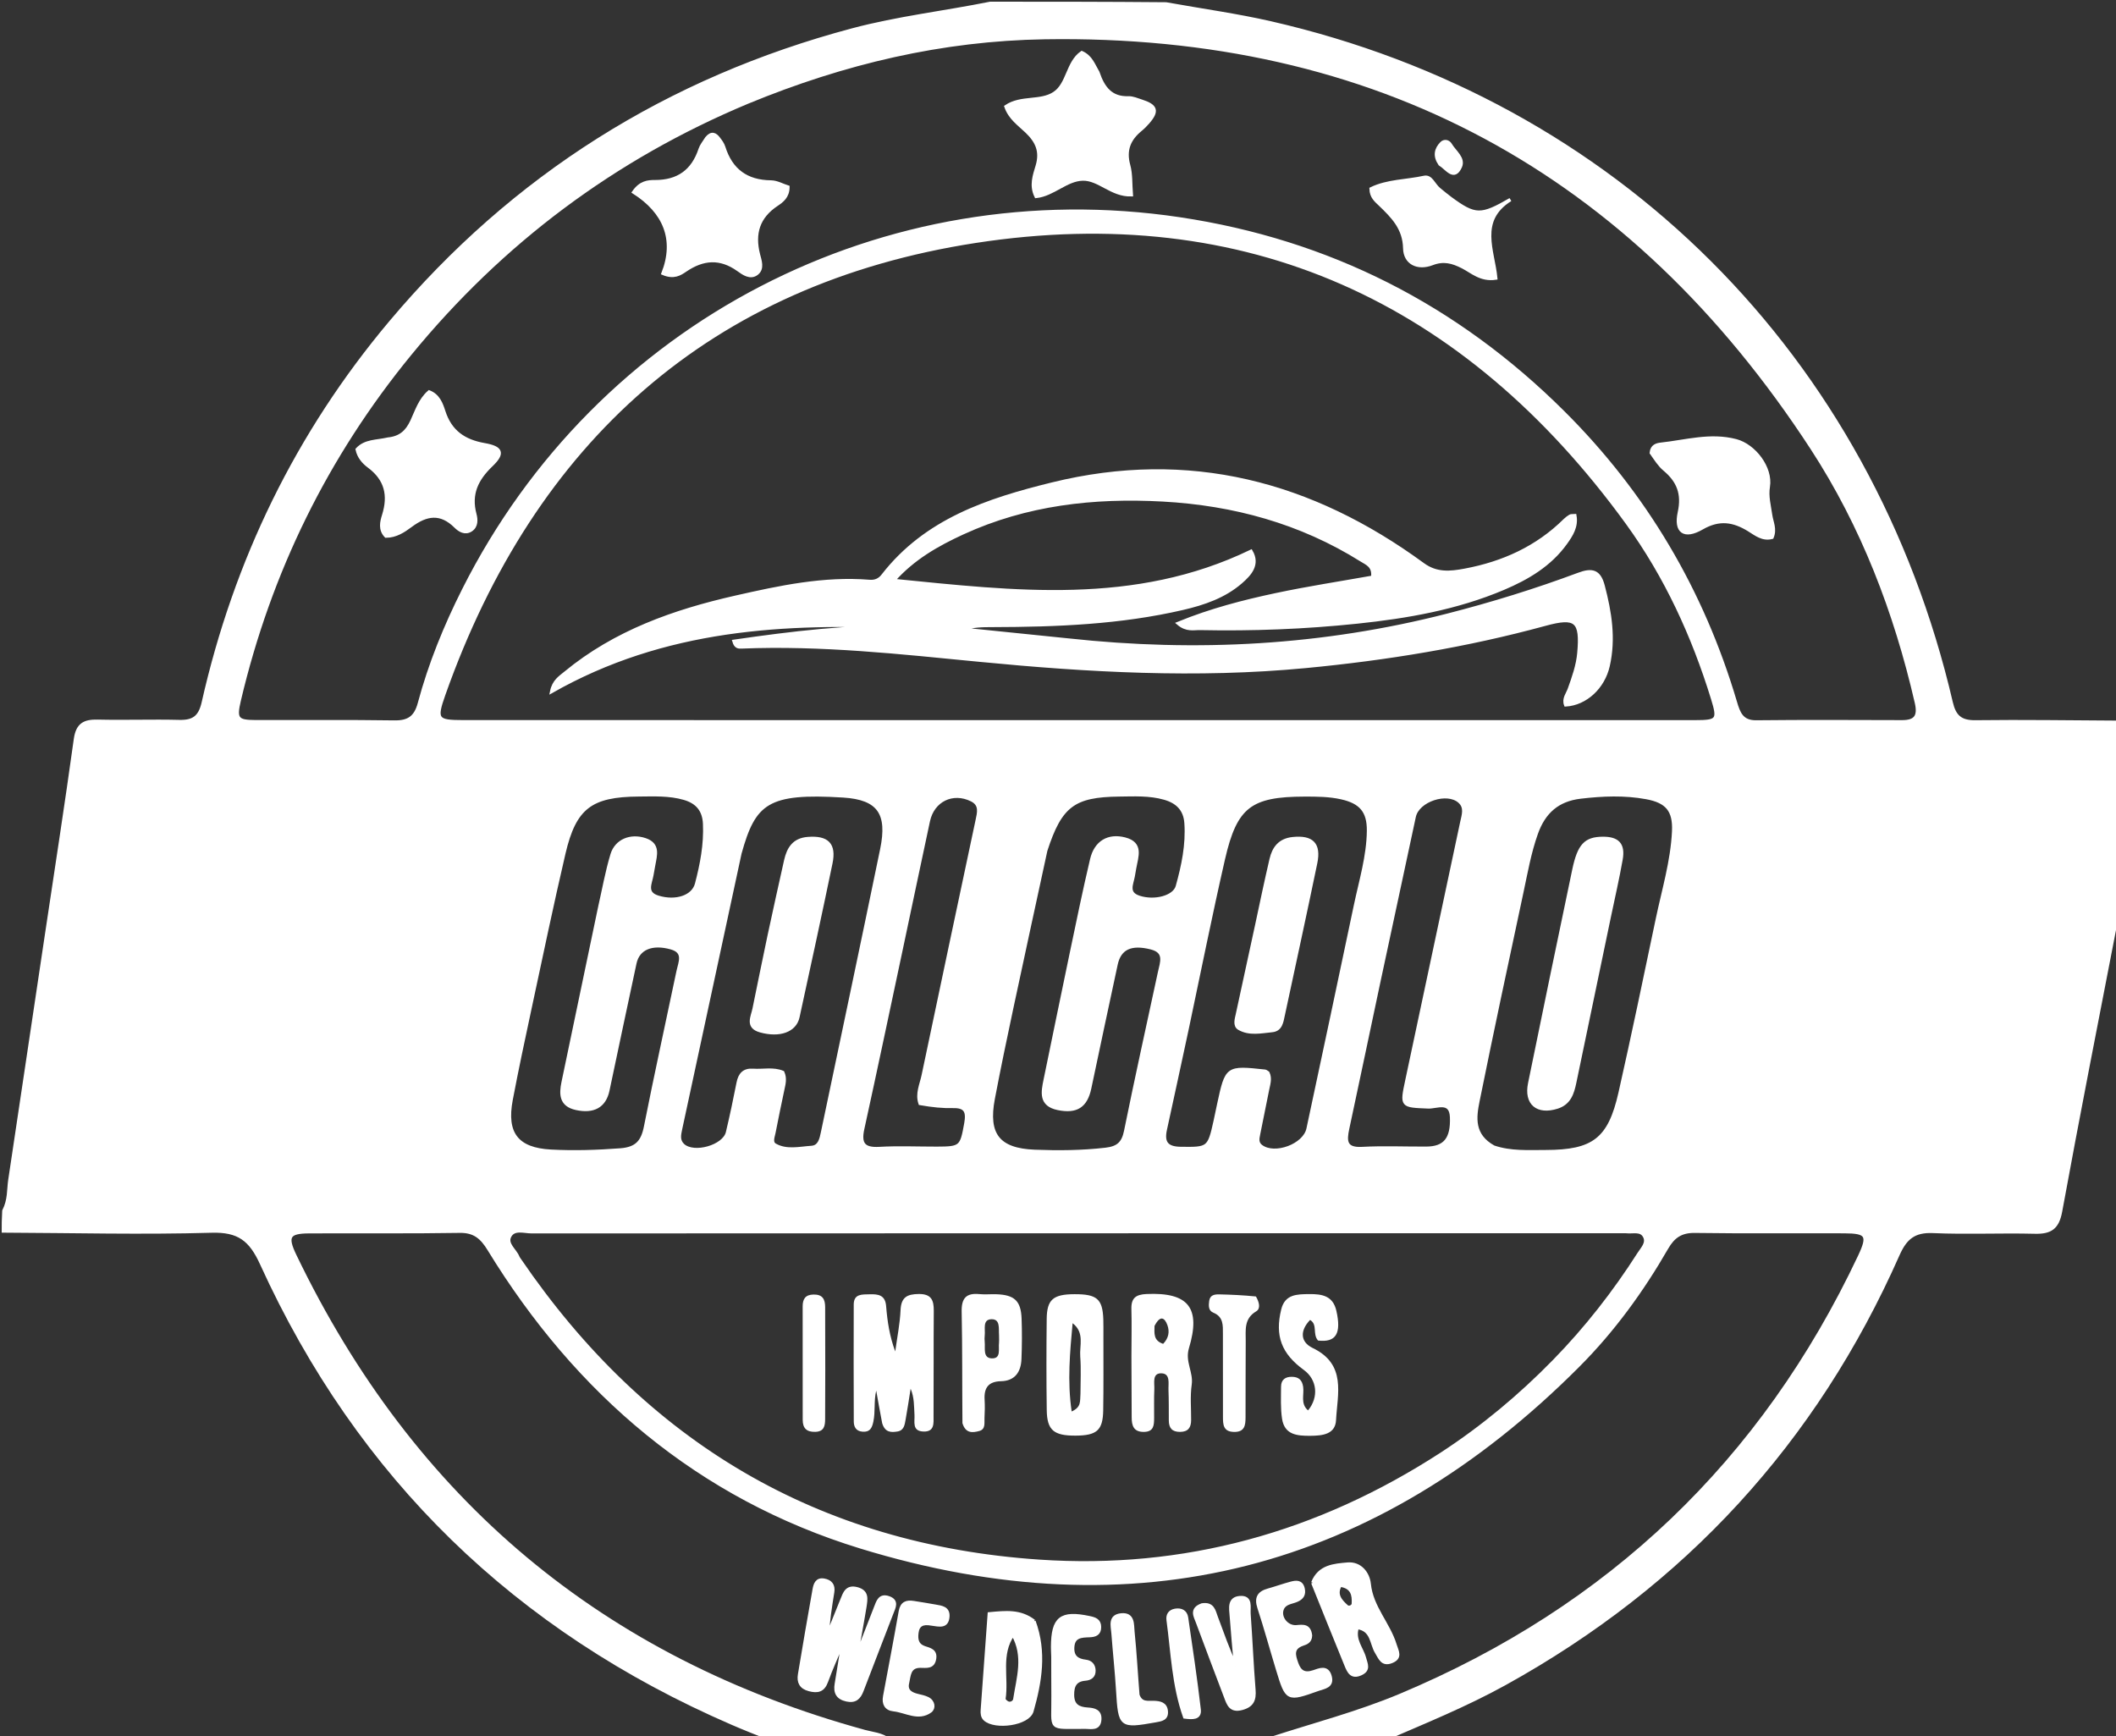 <svg version="1.1" id="Layer_1" xmlns="http://www.w3.org/2000/svg" xmlns:xlink="http://www.w3.org/1999/xlink" x="0px" y="0px"
	 width="100%" viewBox="0 0 624 512" enable-background="new 0 0 624 512" xml:space="preserve">
<rect x="0" y="0" width="624" height="512" fill="#333333" stroke="none"/>
<path fill="#ffffff" opacity="1" stroke="#ffffff" 
	d="
M625,213 
	C625,231.021 625,249.042 624.964,267.91 
	C624.49,270.358 623.942,271.939 623.628,273.564 
	C618.24,301.434 612.747,329.285 607.641,357.207 
	C606.74,362.132 604.634,363.443 600.022,363.326 
	C590.037,363.072 580.027,363.564 570.054,363.128 
	C564.485,362.885 561.9,364.997 559.684,370.005 
	C535.281,425.171 496.559,467.294 443.746,496.489 
	C432.218,502.861 420.048,507.784 408,513 
	C396.979,513 385.958,513 374.707,512.715 
	C387.385,508.582 400.432,505.201 412.906,499.974 
	C474.626,474.116 519.833,431.004 548.398,370.485 
	C551.327,364.278 550.617,363.221 543.82,363.193 
	C529.155,363.135 514.487,363.285 499.823,363.08 
	C495.767,363.024 493.465,364.572 491.493,367.996 
	C484.231,380.604 475.704,392.346 465.419,402.659 
	C405.552,462.691 334.613,480.99 253.745,456.143 
	C206.182,441.53 170.154,410.8 144.206,368.387 
	C142.109,364.96 139.934,362.996 135.589,363.068 
	C120.76,363.314 105.925,363.132 91.093,363.218 
	C85.077,363.253 84.236,364.624 86.909,370.186 
	C121.642,442.463 177.594,489.369 254.975,510.622 
	C257.361,511.277 259.934,511.395 262,513 
	C250.646,513 239.292,513 227.212,512.766 
	C222.957,511.073 219.405,509.666 215.902,508.149 
	C152.385,480.646 105.831,435.663 77.135,372.614 
	C73.909,365.526 70.38,362.795 62.406,363.025 
	C41.955,363.614 21.471,363.083 1,363 
	C1,361.286 1,359.571 1.146,357.087 
	C2.821,353.761 2.491,350.836 2.906,348.062 
	C6.501,324.09 10.08,300.116 13.662,276.143 
	C16.557,256.773 19.569,237.421 22.25,218.022 
	C22.854,213.65 24.885,212.605 28.849,212.701 
	C36.838,212.895 44.839,212.585 52.827,212.787 
	C57.014,212.893 58.977,211.539 59.962,207.179 
	C69.409,165.383 87.629,127.817 115.243,94.982 
	C151.498,51.871 197.019,23.307 251.435,8.824 
	C264.783,5.271 278.499,3.712 292,1 
	C309.021,1 326.042,1 343.873,1.159 
	C354.646,3.099 364.703,4.475 374.559,6.725 
	C476.354,29.966 551.649,105.15 575.389,207.17 
	C576.34,211.254 578.143,212.937 582.527,212.881 
	C596.682,212.7 610.842,212.929 625,213 
M304.5,212.859 
	C369.636,212.862 434.772,212.871 499.908,212.859 
	C506.581,212.858 507,212.323 505.066,206.045 
	C499.338,187.449 491.273,169.895 479.84,154.152 
	C432.205,88.558 367.591,58.814 287.622,71.157 
	C209.344,83.24 157.284,130.01 130.841,204.84 
	C128.23,212.23 128.769,212.844 136.579,212.846 
	C192.219,212.859 247.86,212.857 304.5,212.859 
M220.459,30.109 
	C181.082,46.555 147.9,71.399 120.904,104.354 
	C96.232,134.471 79.48,168.62 70.537,206.547 
	C69.251,212.003 69.882,212.808 75.298,212.828 
	C88.964,212.877 102.632,212.725 116.295,212.935 
	C120.523,213 122.587,211.531 123.692,207.408 
	C126.805,195.793 131.338,184.678 136.738,173.946 
	C176.303,95.311 260.807,51.526 347.897,64.558 
	C391.854,71.135 429.534,90.316 460.987,121.629 
	C485.201,145.735 502.053,174.31 511.746,207.08 
	C512.693,210.282 513.633,212.946 517.896,212.899 
	C532.227,212.743 546.561,212.817 560.894,212.857 
	C564.979,212.868 566.063,211.146 565.148,207.174 
	C558.998,180.472 549.293,155.082 534.364,132.168 
	C481.158,50.505 405.841,9.514 308.018,11.088 
	C277.884,11.573 248.983,18.344 220.459,30.109 
M425.233,428.7 
	C437.28,420.835 448.26,411.675 458.311,401.395 
	C467.779,391.712 476.072,381.092 483.354,369.685 
	C484.306,368.194 485.946,366.598 485.055,364.721 
	C483.991,362.482 481.548,363.418 479.649,363.182 
	C479.321,363.141 478.983,363.171 478.65,363.171 
	C371.358,363.172 264.065,363.168 156.773,363.222 
	C154.566,363.223 151.593,362.117 150.321,364.509 
	C149.075,366.851 151.86,368.605 152.699,370.689 
	C152.821,370.993 153.032,371.265 153.22,371.54 
	C190.114,425.631 241.077,455.993 306.467,460.414 
	C349.089,463.295 388.664,452.45 425.233,428.7 
M350.074,303.35 
	C347.933,313.261 345.818,323.177 343.638,333.079 
	C342.79,336.926 344.052,338.615 348.163,338.673 
	C356.334,338.788 356.567,338.75 358.362,330.606 
	C358.72,328.982 359.043,327.352 359.394,325.727 
	C361.776,314.692 361.777,314.689 373.026,315.891 
	C373.319,315.923 373.585,316.206 373.898,316.391 
	C374.666,318.007 374.126,319.61 373.797,321.226 
	C372.9,325.625 372.028,330.029 371.139,334.429 
	C370.87,335.755 370.576,337.057 371.911,338.057 
	C375.906,341.051 384.694,337.823 385.75,332.888 
	C390.441,310.945 395.123,288.999 399.729,267.037 
	C401.262,259.727 403.498,252.512 403.575,244.967 
	C403.633,239.162 401.248,236.501 395.606,235.23 
	C391.993,234.417 388.344,234.401 384.677,234.409 
	C368.774,234.442 364.335,237.703 360.769,253.26 
	C357.018,269.625 353.731,286.097 350.074,303.35 
M218.193,251.616 
	C212.344,278.755 206.49,305.893 200.661,333.036 
	C200.313,334.654 199.951,336.359 201.404,337.71 
	C204.6,340.681 213.536,338.175 214.546,333.947 
	C215.703,329.098 216.729,324.215 217.689,319.323 
	C218.182,316.813 219.399,315.448 222.076,315.64 
	C225.011,315.85 228.031,315.067 230.826,316.245 
	C231.622,318.036 231.171,319.636 230.824,321.264 
	C229.922,325.491 229.052,329.724 228.224,333.966 
	C227.977,335.234 227.23,336.933 228.576,337.688 
	C231.953,339.585 235.721,338.617 239.301,338.378 
	C241.714,338.216 242.163,335.894 242.579,333.912 
	C248.419,306.092 254.308,278.282 260.049,250.441 
	C262.225,239.888 259.227,235.352 248.679,234.694 
	C226.316,233.298 222.363,236.588 218.193,251.616 
M440.461,338.261 
	C445.466,339.974 450.655,339.621 455.81,339.616 
	C469.902,339.601 474.664,336.035 477.766,322.302 
	C481.613,305.276 485.169,288.183 488.749,271.097 
	C490.554,262.482 493.146,253.987 493.561,245.14 
	C493.853,238.907 491.55,236.295 485.492,235.181 
	C479.045,233.996 472.599,234.268 466.102,235.031 
	C459.335,235.825 455.293,239.454 453.057,245.717 
	C451.03,251.396 450.012,257.299 448.758,263.146 
	C444.365,283.634 439.989,304.126 435.833,324.663 
	C434.845,329.546 434.187,334.776 440.461,338.261 
M176.867,267.548 
	C178.052,262.367 178.973,257.107 180.504,252.031 
	C181.749,247.898 185.979,246.219 190.227,247.626 
	C194.315,248.98 193.292,252.131 192.755,255.087 
	C192.577,256.068 192.389,257.048 192.225,258.031 
	C191.81,260.512 190.064,263.383 194.088,264.598 
	C199.318,266.177 204.42,264.517 205.429,260.659 
	C206.946,254.864 208.074,249.004 207.795,242.928 
	C207.606,238.814 205.537,236.487 201.763,235.396 
	C197.371,234.128 192.859,234.361 188.369,234.392 
	C174.25,234.487 169.443,238.045 166.268,251.64 
	C162.753,266.694 159.603,281.833 156.357,296.949 
	C154.404,306.05 152.452,315.153 150.717,324.297 
	C148.831,334.234 152.401,338.962 162.486,339.491 
	C169.285,339.848 176.105,339.632 182.936,339.116 
	C187.681,338.757 189.498,336.744 190.374,332.311 
	C193.403,316.991 196.778,301.74 199.975,286.453 
	C200.526,283.82 202.157,280.679 197.928,279.489 
	C192.286,277.902 188.176,279.604 187.221,283.995 
	C184.501,296.504 181.914,309.041 179.24,321.559 
	C178.247,326.204 175.011,327.953 169.927,326.847 
	C165.362,325.855 165.342,322.664 166.078,319.133 
	C169.606,302.21 173.169,285.295 176.867,267.548 
M308.374,250.799 
	C305.035,266.233 301.663,281.66 298.371,297.104 
	C296.466,306.045 294.594,314.995 292.886,323.975 
	C290.871,334.566 294.392,339.115 305.139,339.534 
	C312.114,339.806 319.1,339.749 326.083,338.937 
	C329.655,338.521 331.235,337.149 331.96,333.572 
	C335.13,317.934 338.586,302.355 341.949,286.757 
	C342.577,283.844 343.96,280.658 339.522,279.509 
	C333.586,277.972 330.167,279.526 329.121,284.334 
	C326.471,296.52 323.921,308.727 321.324,320.924 
	C320.2,326.205 317.409,327.96 312.039,326.871 
	C306.723,325.793 307.48,322.09 308.258,318.331 
	C310.817,305.959 313.334,293.579 315.926,281.214 
	C317.87,271.94 319.771,262.653 321.951,253.433 
	C323.154,248.347 326.872,246.19 331.698,247.431 
	C336.838,248.753 335.183,252.567 334.597,255.936 
	C334.454,256.756 334.315,257.576 334.165,258.395 
	C333.736,260.745 332.226,263.402 335.886,264.607 
	C340.461,266.113 346.305,264.61 347.201,261.397 
	C348.901,255.306 350.209,249.12 349.76,242.706 
	C349.475,238.636 347.148,236.424 343.419,235.356 
	C339.018,234.095 334.509,234.351 330.022,234.403 
	C316.663,234.557 312.697,237.458 308.374,250.799 
M406.509,289.887 
	C403.48,304.192 400.468,318.501 397.407,332.799 
	C396.636,336.401 396.606,338.973 401.645,338.699 
	C407.952,338.357 414.292,338.645 420.618,338.613 
	C426.023,338.586 428.328,335.921 428.073,329.447 
	C427.869,324.283 423.638,326.515 421.187,326.411 
	C413.254,326.073 413.266,326.259 414.923,318.475 
	C420.322,293.128 425.702,267.777 431.1,242.429 
	C431.55,240.318 432.377,238.111 430.435,236.363 
	C426.764,233.057 418.089,235.926 417.035,240.809 
	C413.566,256.891 410.162,272.988 406.509,289.887 
M271.341,325.4 
	C270.354,322.503 271.697,319.83 272.263,317.127 
	C277.517,292.064 282.86,267.019 288.17,241.968 
	C288.657,239.671 289.355,237.255 286.552,235.866 
	C280.962,233.097 275.084,235.928 273.758,242.084 
	C271.062,254.604 268.451,267.143 265.785,279.67 
	C262.012,297.403 258.28,315.145 254.399,332.854 
	C253.439,337.235 254.614,338.963 259.294,338.695 
	C264.94,338.372 270.62,338.631 276.285,338.624 
	C283.39,338.616 283.588,338.276 284.841,331.274 
	C285.452,327.86 284.818,326.176 281.033,326.268 
	C278.051,326.341 275.061,326.044 271.341,325.4 
z"/>
<path fill="#ffffff" opacity="1" stroke="#ffffff" 
	d="
M254.321,478.051 
	C253.742,481.414 253.198,484.351 252.654,487.289 
	C252.767,487.344 252.881,487.398 252.994,487.453 
	C254.742,482.965 256.495,478.479 258.235,473.988 
	C258.911,472.242 259.485,470.297 262.022,471.156 
	C264.749,472.08 263.625,473.995 262.988,475.661 
	C260.073,483.284 257.089,490.881 254.188,498.509 
	C253.372,500.654 252.208,501.819 249.697,501.272 
	C246.996,500.683 246.203,499.109 246.637,496.555 
	C247.302,492.636 247.901,488.706 248.678,483.839 
	C246.769,488.403 245.074,492.066 243.708,495.847 
	C242.736,498.54 241.096,498.87 238.643,498.235 
	C236.195,497.6 235.418,496.049 235.799,493.774 
	C237.199,485.407 238.609,477.04 240.115,468.691 
	C240.373,467.265 240.854,465.616 242.974,465.982 
	C244.947,466.323 245.864,467.478 245.537,469.514 
	C244.853,473.771 244.17,478.028 243.956,482.496 
	C245.389,478.954 246.822,475.412 248.255,471.871 
	C249.077,469.839 249.684,467.695 252.776,468.534 
	C255.834,469.364 255.367,471.525 255.06,473.696 
	C254.873,475.013 254.594,476.316 254.321,478.051 
z"/>
<path fill="#ffffff" opacity="1" stroke="#ffffff" 
	d="
M387.137,466.74 
	C389.065,461.841 393.474,461.602 397.387,461.247 
	C401.073,460.914 403.447,463.92 403.77,467.107 
	C404.467,473.985 409.488,478.819 411.386,485.059 
	C411.962,486.95 413.24,488.834 410.35,489.97 
	C407.6,491.051 406.969,488.899 405.933,487.227 
	C404.359,484.683 404.758,480.557 400.24,479.925 
	C399.053,483.579 401.621,486.069 402.374,488.953 
	C402.843,490.749 403.81,492.385 401.344,493.54 
	C398.616,494.818 397.767,493.015 396.979,491.084 
	C393.719,483.099 390.489,475.102 387.137,466.74 
M395.21,467.451 
	C393.62,470.229 395.285,472.104 397.145,473.75 
	C397.803,474.332 399.055,473.77 399.103,472.918 
	C399.248,470.368 398.838,467.958 395.21,467.451 
z"/>
<path fill="#ffffff" opacity="1" stroke="#ffffff" 
	d="
M304.909,478.092 
	C308.259,487.221 306.73,496.021 304.307,504.569 
	C303.224,508.39 293.475,509.691 290.49,507.002 
	C289.662,506.256 289.626,505.215 289.694,504.239 
	C290.351,494.849 291.047,485.461 291.743,475.909 
	C296.595,475.466 300.844,474.954 304.909,478.092 
M298.725,481.979 
	C294.558,487.848 297.019,494.671 296.048,501.001 
	C295.993,501.36 296.793,502.083 297.317,502.246 
	C298.213,502.526 299.154,501.88 299.268,501.129 
	C300.229,494.779 302.42,488.413 298.725,481.979 
z"/>
<path fill="#ffffff" opacity="1" stroke="#ffffff" 
	d="
M354.472,473.286 
	C357.688,472.767 357.99,475.104 358.653,476.88 
	C360.453,481.696 362.136,486.556 364.374,491.335 
	C363.947,486.418 363.467,481.505 363.118,476.583 
	C362.959,474.333 362.297,471.363 365.679,471.125 
	C369.111,470.884 368.177,473.99 368.318,475.91 
	C368.866,483.365 369.166,490.839 369.766,498.289 
	C370.002,501.22 369.314,502.959 366.23,503.786 
	C362.876,504.685 362.243,502.522 361.399,500.279 
	C358.649,492.969 355.832,485.685 353.141,478.354 
	C352.505,476.622 351.108,474.514 354.472,473.286 
z"/>
<path fill="#ffffff" opacity="1" stroke="#ffffff" 
	d="
M274.661,478.886 
	C272.116,478.413 270.679,479.11 270.385,481.458 
	C270.142,483.409 270.356,485.097 272.592,485.889 
	C274.092,486.42 275.979,486.696 275.596,489.111 
	C275.17,491.806 273.162,491.318 271.371,491.331 
	C267.98,491.357 268.114,494.174 267.61,496.308 
	C267.054,498.663 268.679,499.54 270.652,500.011 
	C271.622,500.243 272.625,500.45 273.516,500.874 
	C275.31,501.728 275.507,503.729 274.346,504.576 
	C270.815,507.152 267.141,504.548 263.527,504.169 
	C261.273,503.932 260.495,502.384 260.9,500.209 
	C262.452,491.869 264.054,483.538 265.518,475.182 
	C265.946,472.741 267.342,472.259 269.43,472.594 
	C271.564,472.937 273.701,473.271 275.828,473.656 
	C277.634,473.983 279.715,474.163 279.511,476.757 
	C279.268,479.858 277.022,479.22 274.661,478.886 
z"/>
<path fill="#ffffff" opacity="1" stroke="#ffffff" 
	d="
M386.459,482.283 
	C386.414,484.122 385.151,484.485 384.113,484.848 
	C380.88,485.979 381.539,488.136 382.373,490.503 
	C383.25,492.99 384.648,493.908 387.332,493.021 
	C389.075,492.446 391.401,491.293 392.228,494.349 
	C393.029,497.31 390.506,497.519 388.733,498.149 
	C379.565,501.408 379.537,501.391 376.76,492.27 
	C374.918,486.217 373.252,480.109 371.289,474.097 
	C370.338,471.182 371.228,469.69 374.025,468.919 
	C376.271,468.299 378.466,467.491 380.717,466.896 
	C382.212,466.501 383.752,466.311 384.262,468.429 
	C384.692,470.217 383.951,471.26 382.334,471.937 
	C380.843,472.561 378.934,472.611 378.157,474.349 
	C377.041,476.846 379.434,479.987 382.351,479.721 
	C384.342,479.539 386.094,479.308 386.459,482.283 
z"/>
<path fill="#ffffff" opacity="1" stroke="#ffffff" 
	d="
M310.502,488.567 
	C310.463,487.293 310.413,486.461 310.416,485.63 
	C310.448,477.161 312.878,475.258 321.295,477.056 
	C322.85,477.388 324.216,477.805 324.237,479.78 
	C324.258,481.813 322.959,482.259 321.3,482.32 
	C318.902,482.407 316.502,482.421 316.324,485.783 
	C316.176,488.57 317.671,489.634 320.182,489.925 
	C321.703,490.102 322.558,491.091 322.594,492.627 
	C322.633,494.295 321.534,495.012 320.065,495.128 
	C317.06,495.365 316.235,497.12 316.272,499.869 
	C316.314,502.948 318.043,503.857 320.718,504.02 
	C322.635,504.137 324.494,504.527 324.308,507.112 
	C324.101,509.976 321.813,509.343 320.15,509.335 
	C308.825,509.277 310.644,510.592 310.535,499.987 
	C310.498,496.328 310.521,492.668 310.502,488.567 
z"/>
<path fill="#ffffff" opacity="1" stroke="#ffffff" 
	d="
M335.548,499.85 
	C336.501,502.561 338.532,501.978 340.287,502.044 
	C342.063,502.111 343.713,502.428 343.925,504.583 
	C344.151,506.892 342.473,507.106 340.717,507.416 
	C330.395,509.234 330.257,509.098 329.613,498.498 
	C329.272,492.872 328.659,487.263 328.234,481.642 
	C328.066,479.425 327.131,476.563 330.675,476.228 
	C334.261,475.889 333.871,479.079 334.083,481.145 
	C334.709,487.241 335.024,493.369 335.548,499.85 
z"/>
<path fill="#ffffff" opacity="1" stroke="#ffffff" 
	d="
M349.37,506.31 
	C346.046,496.898 345.769,487.241 344.485,477.749 
	C344.283,476.257 344.935,475.158 346.558,474.877 
	C348.321,474.572 349.642,475.273 349.898,477.012 
	C351.229,486.04 352.569,495.07 353.625,504.131 
	C353.936,506.797 351.55,506.578 349.37,506.31 
z"/>

<path fill="#ffffff" opacity="1" stroke="#ffffff" 
	d="
M314.978,188.742 
	C353.024,192.885 390.186,190.833 426.901,181.426 
	C439.983,178.075 452.854,174.1 465.487,169.385 
	C469.458,167.902 471.582,168.346 472.74,172.742 
	C474.796,180.549 476.045,188.318 474.221,196.357 
	C472.791,202.656 467.667,207.489 461.72,207.862 
	C461.026,206.067 462.276,204.682 462.809,203.191 
	C464.047,199.735 465.278,196.272 465.61,192.605 
	C466.479,183.004 464.738,181.59 455.661,184.066 
	C432.505,190.384 408.95,194.238 385.041,196.514 
	C352.866,199.578 320.914,197.779 288.865,194.669 
	C265.541,192.405 242.174,189.798 218.643,190.768 
	C217.824,190.802 216.953,190.82 216.457,189.121 
	C233.488,186.653 250.425,184.617 267.572,184.901 
	C231.395,183.17 195.836,185.049 162.698,203.874 
	C163.312,200.846 165.193,199.728 166.767,198.43 
	C181.429,186.336 198.82,180.226 216.978,176.112 
	C229.93,173.177 242.983,170.373 256.443,171.465 
	C258.105,171.6 259.37,171.023 260.359,169.747 
	C273.033,153.4 291.323,147.417 310.297,142.752 
	C350.594,132.846 386.731,142.39 419.635,166.472 
	C423.659,169.417 427.742,168.964 431.999,168.168 
	C443.219,166.07 453.259,161.545 461.479,153.412 
	C461.949,152.947 462.495,152.543 463.061,152.2 
	C463.306,152.051 463.69,152.13 464.414,152.075 
	C464.991,155.283 463.389,157.764 461.709,160.107 
	C457.079,166.566 450.483,170.463 443.364,173.481 
	C429.598,179.319 415.055,181.86 400.272,183.413 
	C384.845,185.033 369.388,185.627 353.89,185.312 
	C352.006,185.274 349.937,185.941 347.465,183.827 
	C357.12,179.894 366.643,177.437 376.241,175.396 
	C385.755,173.373 395.387,171.906 404.811,170.222 
	C405.236,166.895 403.095,166.17 401.497,165.168 
	C383.582,153.937 363.847,148.557 342.905,147.406 
	C322.544,146.287 302.662,148.511 283.884,157.145 
	C276.371,160.6 269.244,164.652 263.474,171.178 
	C299.121,174.719 334.663,179.128 368.922,162.588 
	C371.176,166.448 368.662,169.258 365.923,171.635 
	C361.027,175.884 355.006,177.94 348.797,179.38 
	C330.351,183.66 311.576,184.387 292.743,184.432 
	C289.771,184.439 286.799,184.433 283.756,185.551 
	C294.01,186.607 304.264,187.663 314.978,188.742 
z"/>
    <g fill="#ffffff" stroke="#ffffff">

<path opacity="1" d="
M323.758,21.364 
	C325.31,25.988 327.649,29.028 332.754,28.87 
	C334.03,28.83 335.347,29.422 336.612,29.826 
	C340.985,31.22 341.443,32.751 338.503,36.106 
	C337.847,36.855 337.141,37.577 336.371,38.205 
	C332.964,40.984 331.581,44.256 332.822,48.752 
	C333.55,51.39 333.358,54.282 333.61,57.436 
	C327.813,57.61 324.116,52.69 319.312,52.794 
	C314.429,52.899 310.629,57.373 305.555,57.923 
	C303.945,54.705 305.062,51.682 305.878,48.966 
	C307.18,44.63 305.807,41.676 302.764,38.762 
	C300.557,36.649 297.829,34.829 296.663,31.434 
	C301.136,28.424 306.874,30.226 310.933,27.519 
	C315.019,24.794 314.786,18.472 319.01,15.53 
	C321.721,16.754 322.414,19.094 323.758,21.364 
z"/>
<path opacity="1" d="
M208.418,40.725 
	C209.892,38.961 210.965,39.637 211.879,40.818 
	C212.484,41.602 213.117,42.452 213.408,43.376 
	C215.564,50.242 220.16,53.595 227.382,53.672 
	C229.081,53.69 230.768,54.669 232.352,55.172 
	C232.333,58.013 230.584,59.277 229.014,60.324 
	C223.567,63.958 222.093,68.861 223.639,75.011 
	C224.113,76.899 225.015,79.181 223.189,80.63 
	C221.293,82.135 219.224,80.617 217.716,79.539 
	C212.386,75.729 207.336,76.127 202.099,79.691 
	C200.535,80.755 198.733,81.967 195.539,80.616 
	C199.459,70.584 195.978,62.426 186.885,56.654 
	C188.866,53.795 191.04,53.572 193.135,53.578 
	C199.936,53.599 204.348,50.474 206.479,44.005 
	C206.834,42.928 207.619,41.993 208.418,40.725 
z"/>
<path opacity="1" d="
M114.426,129.488 
	C118.171,129.119 120.07,127.205 121.478,124.205 
	C122.861,121.258 123.828,117.969 126.542,115.587 
	C129.273,116.629 130.156,119.159 130.868,121.37 
	C132.791,127.341 136.886,130.106 142.847,131.15 
	C147.915,132.037 148.538,133.645 144.901,137.128 
	C140.561,141.284 138.417,145.679 140.035,151.696 
	C140.439,153.198 140.559,155.165 138.898,156.269 
	C137.166,157.42 135.517,156.385 134.388,155.261 
	C129.963,150.859 125.775,151.516 121.103,155.002 
	C119.087,156.505 116.743,158.088 113.832,158.088 
	C111.989,156.205 112.534,153.913 113.137,151.993 
	C114.998,146.07 113.897,141.297 108.773,137.489 
	C107.224,136.338 105.825,134.789 105.337,132.536 
	C107.727,129.927 111.077,130.282 114.426,129.488 
z"/>
<path opacity="1" d="
M486.963,133.532 
	C487.153,131.498 488.577,131.14 489.84,131.004 
	C497.173,130.213 504.365,127.998 511.937,129.982 
	C517.3,131.388 522.376,137.936 521.454,143.521 
	C520.982,146.381 521.756,149.115 522.147,151.905 
	C522.437,153.967 523.581,156.027 522.56,158.449 
	C519.832,159.193 517.786,157.502 515.806,156.273 
	C511.217,153.425 506.996,152.756 501.918,155.685 
	C496.682,158.706 494.002,156.802 495.254,151.078 
	C496.448,145.619 494.939,141.788 490.854,138.395 
	C489.355,137.15 488.283,135.389 486.963,133.532 
z"/>
<path opacity="1" d="
M424.33,55.788 
	C425.622,56.848 426.643,57.704 427.714,58.492 
	C435.013,63.862 436.74,63.881 445.414,58.856 
	C435.612,65.002 440.324,73.925 441.087,82.008 
	C436.653,82.671 434.112,80.091 431.282,78.66 
	C428.291,77.148 425.695,76.438 422.332,77.732 
	C418.044,79.383 414.345,77.533 414.258,73.236 
	C414.138,67.284 410.688,63.864 406.957,60.274 
	C405.785,59.146 404.396,58.09 404.325,55.687 
	C409.159,53.327 414.74,53.465 419.974,52.315 
	C422.018,51.866 422.713,54.433 424.33,55.788 
z"/>
<path opacity="1" d="
M424.624,48.38 
	C422.984,45.977 423.446,43.966 425.112,42.258 
	C425.916,41.433 427.12,41.666 427.694,42.648 
	C428.916,44.742 431.777,46.681 430.639,49.169 
	C428.773,53.244 426.742,49.684 424.624,48.38 
z"/>
</g>
<g fill="#ffffff">
<path opacity="1"
	d="
M260.15,419.687 
	C259.475,416.214 258.935,413.151 258.395,410.088 
	C257.646,413.154 258.192,416.234 257.543,419.269 
	C257.139,421.155 256.507,422.369 254.348,422.19 
	C252.433,422.031 251.78,420.784 251.775,419.139 
	C251.738,407.655 251.715,396.169 251.762,384.685 
	C251.775,381.47 254.276,381.739 256.439,381.674 
	C258.943,381.598 261.054,381.846 261.317,385.164 
	C261.668,389.601 262.329,394.012 263.999,398.523 
	C264.551,394.455 265.387,390.401 265.573,386.316 
	C265.746,382.527 267.517,381.619 270.953,381.589 
	C274.68,381.557 275.391,383.44 275.367,386.567 
	C275.287,396.887 275.359,407.209 275.299,417.529 
	C275.288,419.609 275.68,422.261 272.317,422.144 
	C268.888,422.025 269.794,419.238 269.679,417.272 
	C269.529,414.702 269.642,412.117 268.541,409.525 
	C268.05,412.585 267.602,415.653 267.048,418.702 
	C266.784,420.15 266.59,421.8 264.704,422.126 
	C262.81,422.453 260.983,422.456 260.15,419.687 
z"/>
<path opacity="1"
	d="
M333.653,400.001 
	C333.661,395.002 333.767,390.499 333.643,386.003 
	C333.554,382.769 334.976,381.732 338.118,381.593 
	C350.402,381.047 354.227,385.611 350.605,397.611 
	C349.423,401.527 351.969,404.648 351.432,408.339 
	C350.933,411.769 351.286,415.323 351.257,418.822 
	C351.24,420.983 350.37,422.241 347.985,422.251 
	C345.625,422.261 344.689,421.093 344.678,418.886 
	C344.664,415.886 344.695,412.884 344.579,409.888 
	C344.506,407.999 345.205,405.094 342.559,404.981 
	C339.685,404.858 340.496,407.825 340.407,409.659 
	C340.271,412.485 340.374,415.323 340.347,418.156 
	C340.328,420.235 340.286,422.231 337.317,422.255 
	C334.284,422.279 333.742,420.397 333.728,417.999 
	C333.694,412.166 333.677,406.333 333.653,400.001 
M340.464,391.01 
	C340.438,393.075 340.047,395.316 343.006,396.285 
	C344.631,394.617 344.959,392.702 344.269,390.787 
	C343.469,388.564 342.145,387.719 340.464,391.01 
z"/>
<path opacity="1"
	d="
M325.39,394.058 
	C325.378,401.688 325.454,408.83 325.329,415.968 
	C325.226,421.788 323.429,423.32 317.217,423.353 
	C310.75,423.388 308.766,421.767 308.682,415.823 
	C308.556,406.858 308.568,397.89 308.669,388.924 
	C308.733,383.206 310.583,381.671 316.843,381.644 
	C323.499,381.615 325.158,383.054 325.364,389.085 
	C325.415,390.578 325.385,392.074 325.39,394.058 
M318.625,411.007 
	C318.625,407.35 318.843,403.677 318.559,400.043 
	C318.301,396.737 319.917,392.986 316.306,390.199 
	C315.533,398.759 314.712,407.263 316.026,416.23 
	C318.926,414.927 318.444,413.262 318.625,411.007 
z"/>
<path opacity="1"
	d="
M388.689,395.313 
	C386.972,393.386 388.646,390.614 386.34,389.239 
	C383.412,392.265 383.302,395.678 387.11,397.512 
	C397.124,402.335 394.399,410.988 393.995,418.772 
	C393.777,422.993 389.989,423.376 386.421,423.404 
	C382.508,423.435 378.787,423.126 378.068,418.36 
	C377.601,415.268 377.767,412.07 377.776,408.92 
	C377.783,406.882 379.017,405.965 381.012,406.007 
	C382.963,406.047 383.995,406.925 384.295,408.964 
	C384.632,411.254 383.428,413.943 385.736,415.912 
	C388.984,411.966 388.385,406.817 384.507,403.995 
	C377.904,399.191 375.916,393.931 377.828,386.136 
	C378.931,381.641 382.478,381.649 386.11,381.616 
	C389.885,381.581 393.092,382.117 394.094,386.556 
	C395.583,393.159 394.054,395.95 388.689,395.313 
z"/>
<path opacity="1"
	d="
M283.82,419.673 
	C283.721,408.397 283.811,397.583 283.592,386.776 
	C283.512,382.855 284.911,381.236 288.803,381.619 
	C290.451,381.781 292.128,381.608 293.79,381.66 
	C299.126,381.829 301.067,383.596 301.263,388.815 
	C301.413,392.801 301.385,396.802 301.225,400.788 
	C301.073,404.569 299.314,407.213 295.187,407.305 
	C291.518,407.387 290.158,409.223 290.354,412.692 
	C290.457,414.516 290.428,416.355 290.323,418.179 
	C290.242,419.595 290.71,421.459 288.797,421.983 
	C286.854,422.516 284.754,422.779 283.82,419.673 
M294.613,393.687 
	C294.465,391.802 295.048,388.969 292.384,389.028 
	C289.655,389.088 290.614,391.985 290.391,393.801 
	C290.311,394.448 290.328,395.118 290.39,395.769 
	C290.566,397.624 289.804,400.461 292.446,400.569 
	C295.325,400.686 294.368,397.778 294.609,395.983 
	C294.674,395.499 294.617,394.999 294.613,393.687 
z"/>
<path opacity="1"
	d="
M370.367,382.316 
	C371.366,384.021 371.807,385.894 370.441,386.705 
	C366.777,388.88 367.38,392.274 367.359,395.536 
	C367.312,403.016 367.325,410.497 367.305,417.977 
	C367.299,420.294 367.059,422.327 363.889,422.261 
	C360.688,422.195 360.652,420.04 360.647,417.801 
	C360.629,409.655 360.63,401.51 360.632,393.365 
	C360.633,390.849 360.821,388.327 357.806,387.094 
	C356.303,386.48 356.408,384.972 356.588,383.626 
	C356.822,381.864 358.197,381.669 359.567,381.699 
	C363.046,381.776 366.523,381.933 370.367,382.316 
z"/>
<path opacity="1"
	d="
M243.367,403.999 
	C243.354,409.164 243.344,413.83 243.326,418.495 
	C243.319,420.471 243.025,422.16 240.439,422.237 
	C237.935,422.312 236.715,421.228 236.715,418.721 
	C236.717,407.557 236.708,396.393 236.703,385.229 
	C236.702,383.091 237.48,381.792 239.899,381.745 
	C242.605,381.692 243.339,383.16 243.334,385.504 
	C243.323,391.502 243.353,397.501 243.367,403.999 
z"/>
</g>
<g fill="#ffffff" stroke="#ffffff">
<path opacity="1"
	d="
M370.624,272.793 
	C372.063,266.035 373.394,259.685 374.87,253.369 
	C375.646,250.05 377.41,247.719 381.219,247.324 
	C386.887,246.737 389.137,248.866 387.966,254.52 
	C384.863,269.507 381.595,284.459 378.388,299.424 
	C377.967,301.39 377.681,303.648 375.16,303.894 
	C371.89,304.213 368.434,305.012 365.405,303.252 
	C363.977,302.422 364.626,300.477 364.931,299.053 
	C366.774,290.432 368.688,281.826 370.624,272.793 
z"/>
<path opacity="1"
	d="
M226.811,276.044 
	C228.492,268.322 230.066,261.01 231.723,253.717 
	C232.512,250.241 234.098,247.612 238.233,247.293 
	C243.941,246.852 246.17,248.951 245.005,254.568 
	C241.865,269.707 238.584,284.818 235.287,299.925 
	C234.415,303.918 229.875,305.528 224.235,303.961 
	C220.129,302.82 221.917,299.882 222.401,297.455 
	C223.798,290.448 225.285,283.458 226.811,276.044 
z"/>
<path opacity="1"
	d="
M474.537,270.428 
	C471.089,286.955 467.752,303.072 464.373,319.18 
	C463.714,322.324 462.842,325.318 459.194,326.466 
	C453.386,328.294 449.895,325.405 451.106,319.491 
	C455.406,298.481 459.732,277.477 464.145,256.492 
	C465.676,249.216 467.602,247.284 472.606,247.237 
	C477.062,247.195 478.808,249.011 478.035,253.4 
	C477.056,258.966 475.781,264.479 474.537,270.428 
z"/>
</g>
</svg>
